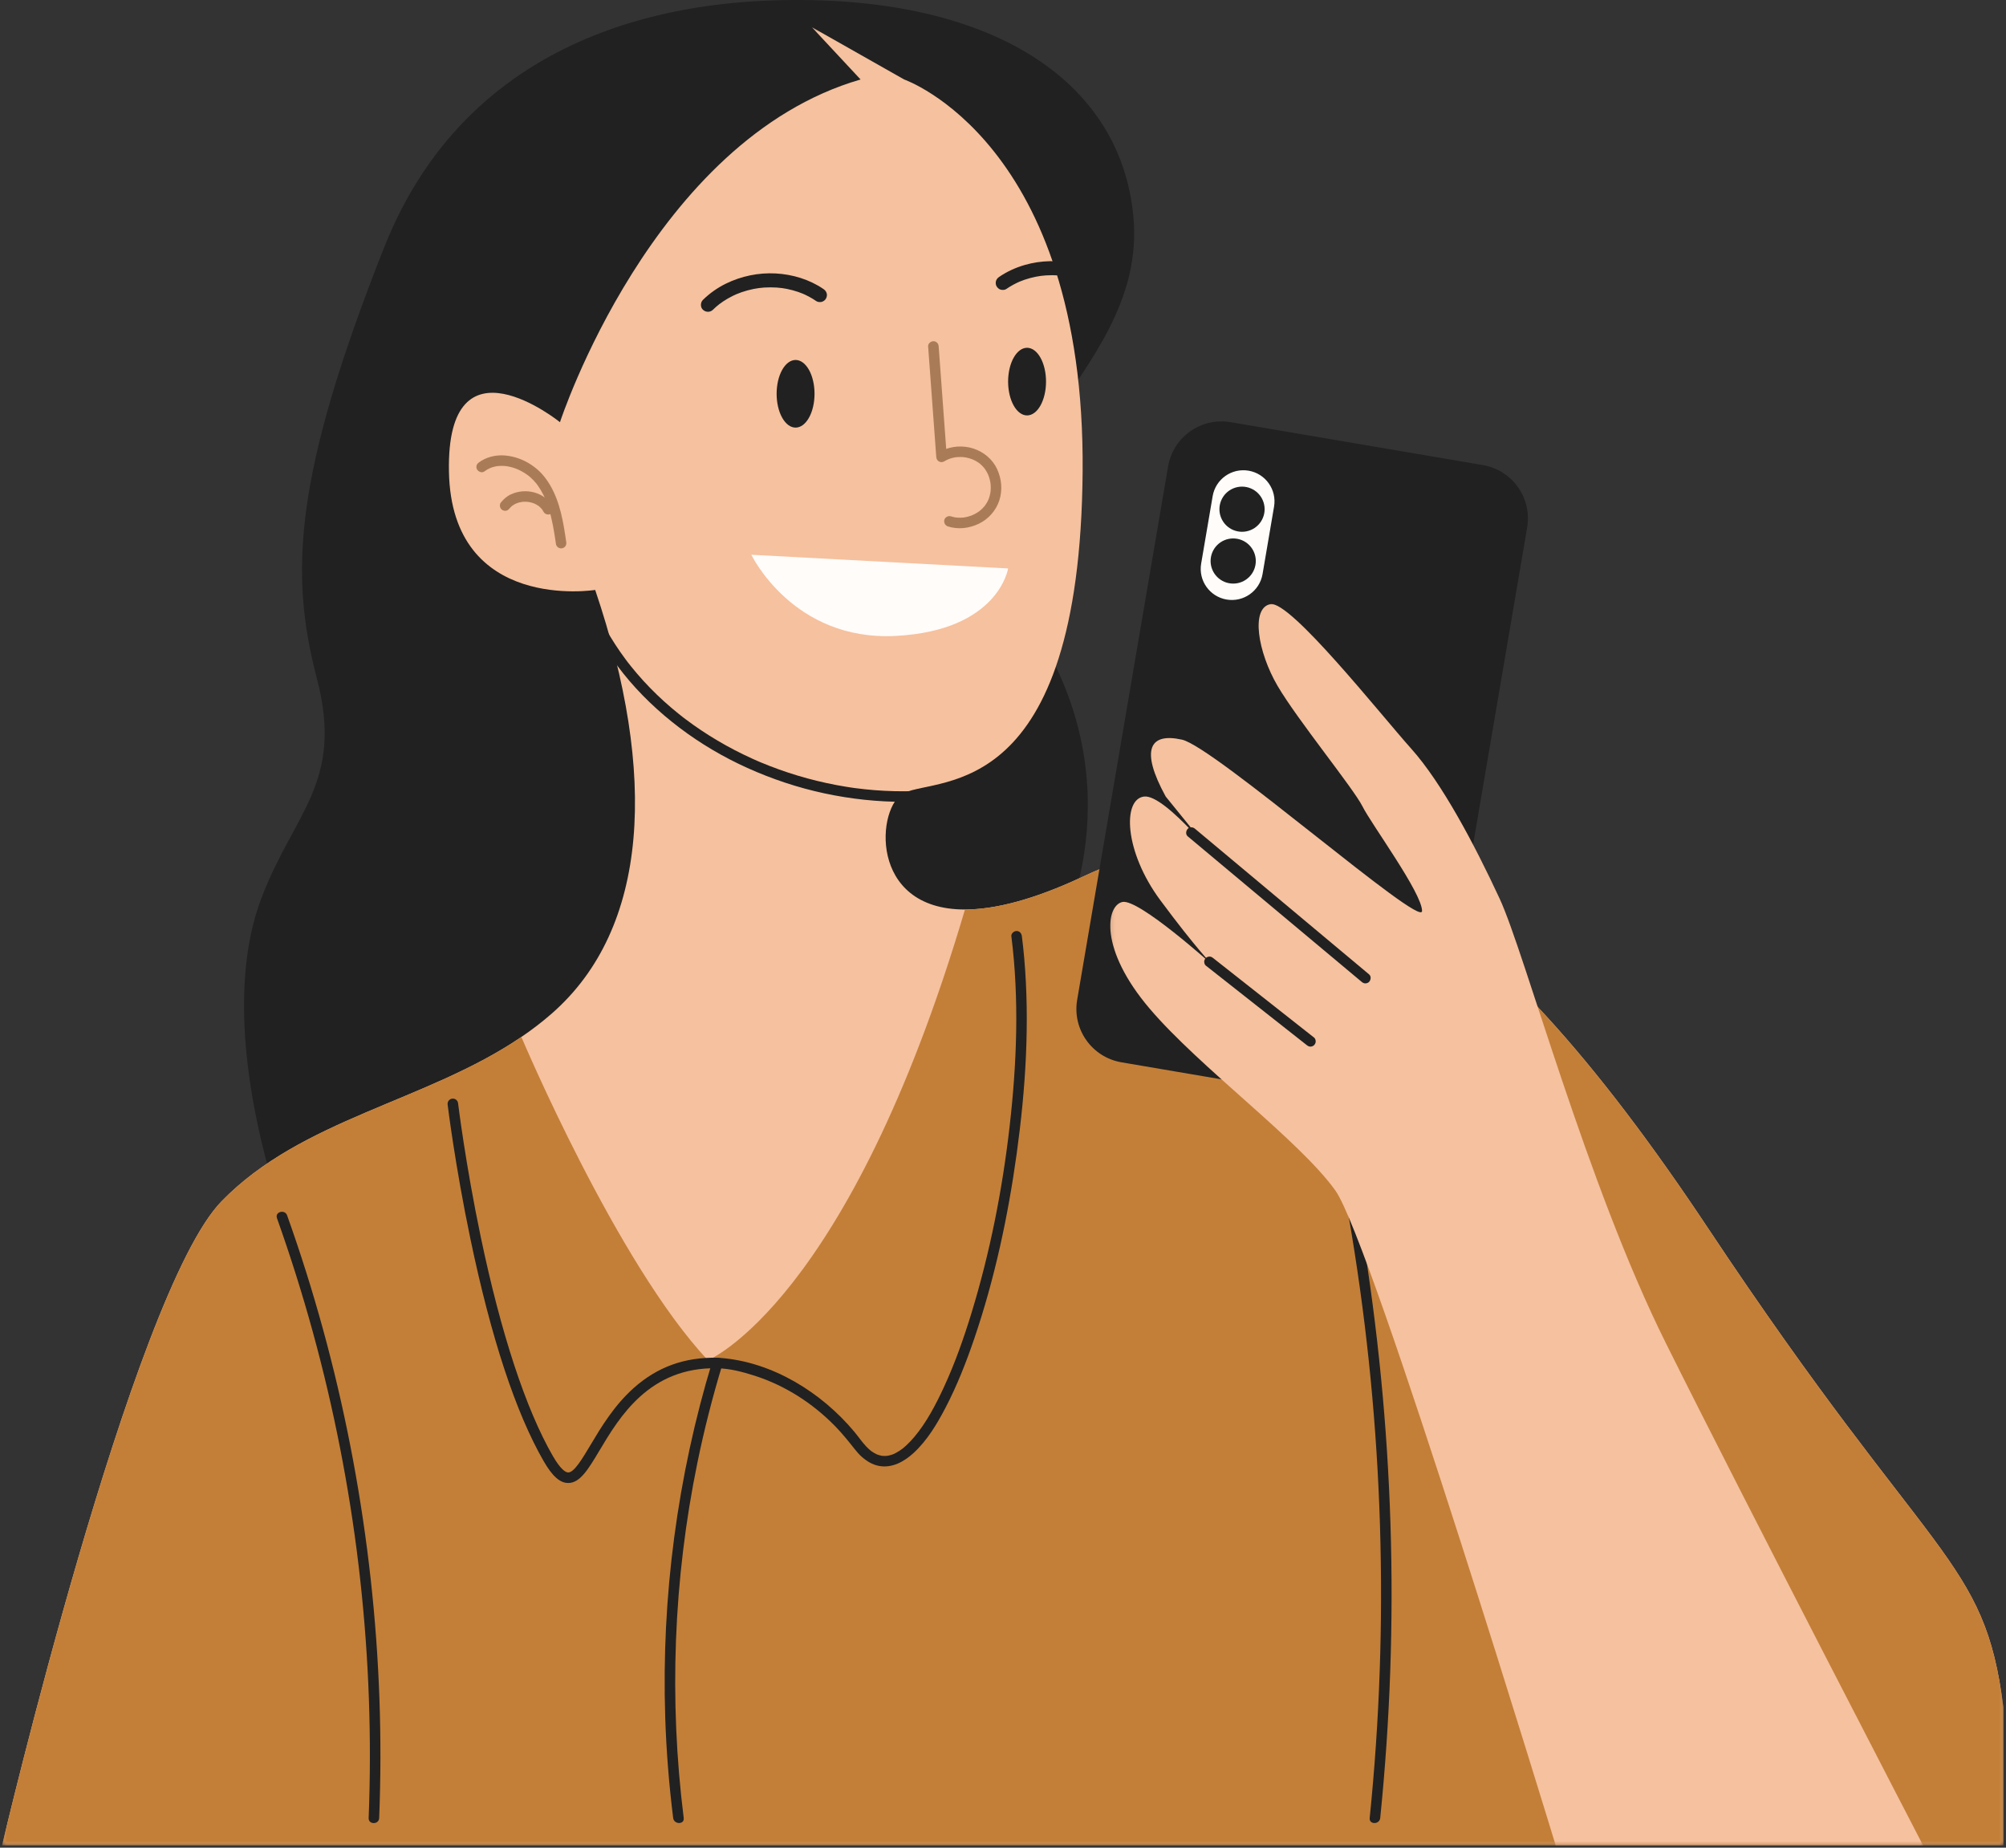 <svg width="456" height="420" viewBox="0 0 456 420" fill="none" xmlns="http://www.w3.org/2000/svg">
<rect x="0" y="0" width="456" height="420" fill="#333333" stroke="none"/>
<path d="M178.386 0.026C158.689 0.371 107.797 4.44 87.275 56.354C66.756 108.268 65.802 130.406 72.026 154.188C78.247 177.97 66.756 184.705 59.369 204.296C51.981 223.888 56.086 250.95 63.472 273.909C70.859 296.87 240.765 212.819 240.765 212.819C240.765 212.819 258.724 179.456 235.02 142.592C210.798 104.921 261.195 87.136 257.64 49.228C254.72 18.066 225.17 -0.793 178.386 0.026Z" fill="#212121"/>
<mask id="mask0_2031_721" style="mask-type:luminance" maskUnits="userSpaceOnUse" x="0" y="6" width="456" height="414">
<path d="M0.479 6.167H455.463V419.365H0.479V6.167Z" fill="white"/>
</mask>
<g mask="url(#mask0_2031_721)">
<path d="M455.405 388.095V419.462H0.477C0.477 419.462 30.027 293.999 50.341 273.09C68.63 254.265 96.893 250.435 118.517 235.709C120.917 234.076 123.233 232.309 125.445 230.372C147.607 210.974 149.453 175.919 135.295 134.098C135.295 134.098 102.667 139.345 102.052 107.201C101.435 75.058 127.292 95.967 127.292 95.967C127.292 95.967 148.224 31.802 195.625 18.067L184.543 6.177L205.532 18.067C205.532 18.067 246.719 32.333 246.102 107.201C245.487 182.07 213.595 176.535 205.532 180.225C199.318 183.068 197.17 206.749 219.359 206.737C225.951 206.735 234.691 204.644 246.109 199.289C295.966 175.919 337.213 202.365 388.307 279.241C439.399 356.115 451.024 353.656 455.405 388.095Z" fill="#F6C19E"/>
</g>
<path d="M207.934 179.824C204.899 179.921 201.858 179.85 198.83 179.613C197.336 179.493 195.844 179.337 194.356 179.139C194.596 179.171 194.354 179.139 194.294 179.13C194.204 179.118 194.115 179.104 194.025 179.093C193.843 179.065 193.661 179.04 193.481 179.015C193.083 178.955 192.687 178.895 192.289 178.828C191.568 178.713 190.847 178.587 190.129 178.451C184.223 177.338 178.444 175.601 172.9 173.28C173.109 173.368 172.888 173.276 172.838 173.253C172.755 173.218 172.672 173.184 172.587 173.147C172.421 173.075 172.255 173.002 172.089 172.93C171.723 172.772 171.359 172.611 170.998 172.445C170.342 172.148 169.685 171.84 169.036 171.525C167.691 170.874 166.365 170.184 165.057 169.459C162.476 168.029 159.971 166.453 157.565 164.744C156.969 164.321 156.382 163.888 155.799 163.451C155.656 163.343 155.516 163.235 155.376 163.129C155.33 163.095 155.143 162.95 155.323 163.088C155.251 163.035 155.182 162.98 155.111 162.924C154.818 162.694 154.526 162.462 154.236 162.23C153.105 161.321 152 160.378 150.925 159.405C148.763 157.443 146.718 155.35 144.819 153.132C144.351 152.587 143.893 152.033 143.444 151.472C143.235 151.212 143.03 150.952 142.825 150.689C142.611 150.416 142.965 150.876 142.753 150.6C142.71 150.542 142.668 150.487 142.627 150.432C142.498 150.264 142.371 150.096 142.247 149.928C141.388 148.78 140.566 147.603 139.788 146.397C138.206 143.954 136.795 141.401 135.579 138.76C135.432 138.438 135.287 138.119 135.144 137.797C135.079 137.652 135.017 137.507 134.955 137.36C134.918 137.279 134.884 137.196 134.851 137.118C134.955 137.364 134.819 137.042 134.808 137.012C134.566 136.437 134.004 135.961 133.334 136.177C132.779 136.354 132.238 137.031 132.498 137.649C134.817 143.193 137.9 148.341 141.651 153.04C145.369 157.701 149.714 161.818 154.461 165.42C159.235 169.038 164.431 172.093 169.888 174.559C175.485 177.087 181.341 179.035 187.345 180.326C193.364 181.621 199.53 182.288 205.687 182.263C206.435 182.258 207.186 182.244 207.936 182.221C208.563 182.2 209.164 181.685 209.134 181.025C209.104 180.39 208.604 179.804 207.934 179.824Z" fill="#212121"/>
<path d="M185.158 89.51C185.158 90.016 185.13 90.515 185.075 91.009C185.02 91.504 184.937 91.985 184.829 92.452C184.721 92.919 184.589 93.36 184.433 93.781C184.274 94.2 184.097 94.589 183.896 94.945C183.696 95.302 183.477 95.621 183.242 95.902C183.008 96.183 182.759 96.42 182.499 96.613C182.236 96.806 181.967 96.951 181.691 97.05C181.412 97.149 181.131 97.197 180.848 97.197C180.565 97.197 180.286 97.149 180.007 97.05C179.731 96.951 179.462 96.806 179.199 96.613C178.939 96.42 178.69 96.183 178.456 95.902C178.218 95.621 178.002 95.302 177.802 94.945C177.601 94.589 177.422 94.2 177.265 93.781C177.109 93.36 176.975 92.919 176.867 92.452C176.759 91.985 176.678 91.504 176.623 91.009C176.568 90.515 176.54 90.016 176.54 89.51C176.54 89.006 176.568 88.504 176.623 88.01C176.678 87.515 176.759 87.035 176.867 86.568C176.975 86.103 177.109 85.659 177.265 85.24C177.424 84.82 177.601 84.431 177.802 84.074C178.002 83.718 178.218 83.398 178.456 83.12C178.69 82.839 178.939 82.602 179.199 82.409C179.462 82.216 179.731 82.068 180.007 81.972C180.286 81.873 180.565 81.822 180.848 81.822C181.131 81.822 181.412 81.873 181.691 81.972C181.967 82.068 182.236 82.216 182.499 82.409C182.759 82.602 183.008 82.839 183.242 83.12C183.477 83.398 183.696 83.718 183.896 84.074C184.097 84.431 184.274 84.82 184.433 85.24C184.589 85.659 184.721 86.103 184.829 86.568C184.937 87.035 185.02 87.515 185.075 88.01C185.13 88.504 185.158 89.006 185.158 89.51Z" fill="#212121"/>
<path d="M162.051 70.418C162.562 69.918 163.103 69.449 163.667 69.012C163.561 69.095 163.453 69.178 163.345 69.261C164.671 68.244 166.124 67.407 167.662 66.756C167.533 66.809 167.408 66.862 167.279 66.917C169.016 66.188 170.844 65.698 172.709 65.449C172.568 65.468 172.428 65.486 172.285 65.504C174.171 65.256 176.086 65.254 177.972 65.504C177.832 65.484 177.691 65.465 177.548 65.447C179.314 65.686 181.048 66.146 182.695 66.836C182.566 66.783 182.439 66.73 182.312 66.675C183.454 67.16 184.546 67.754 185.57 68.453C185.9 68.676 186.429 68.718 186.802 68.614C187.173 68.513 187.573 68.228 187.755 67.88C187.953 67.51 188.05 67.064 187.917 66.652C187.785 66.24 187.544 65.944 187.184 65.698C183.984 63.51 180.143 62.36 176.289 62.155C172.416 61.95 168.504 62.767 165.025 64.467C163.105 65.405 161.323 66.666 159.794 68.161C159.196 68.743 159.163 69.838 159.794 70.415C160.437 71.009 161.413 71.041 162.051 70.418Z" fill="#212121"/>
<path d="M237.779 86.742C237.779 87.246 237.751 87.748 237.698 88.242C237.643 88.737 237.56 89.217 237.452 89.684C237.343 90.149 237.21 90.593 237.053 91.012C236.897 91.433 236.717 91.821 236.517 92.178C236.317 92.534 236.1 92.852 235.865 93.132C235.63 93.413 235.382 93.65 235.119 93.843C234.859 94.036 234.59 94.184 234.311 94.28C234.035 94.379 233.754 94.43 233.471 94.43C233.188 94.43 232.907 94.379 232.63 94.28C232.352 94.184 232.082 94.036 231.822 93.843C231.56 93.65 231.311 93.413 231.076 93.132C230.841 92.852 230.623 92.534 230.425 92.178C230.224 91.821 230.045 91.433 229.888 91.012C229.729 90.593 229.598 90.149 229.49 89.684C229.382 89.217 229.299 88.737 229.243 88.242C229.188 87.748 229.161 87.246 229.161 86.742C229.161 86.236 229.188 85.737 229.243 85.243C229.299 84.748 229.382 84.267 229.49 83.8C229.598 83.333 229.729 82.892 229.888 82.471C230.045 82.052 230.224 81.663 230.425 81.307C230.623 80.95 230.841 80.631 231.076 80.35C231.311 80.069 231.56 79.832 231.822 79.639C232.082 79.446 232.352 79.301 232.63 79.202C232.907 79.103 233.188 79.055 233.471 79.055C233.754 79.055 234.035 79.103 234.311 79.202C234.59 79.301 234.859 79.446 235.119 79.639C235.382 79.832 235.63 80.069 235.865 80.35C236.1 80.631 236.317 80.95 236.517 81.307C236.717 81.663 236.897 82.052 237.053 82.471C237.21 82.892 237.343 83.333 237.452 83.8C237.56 84.267 237.643 84.748 237.698 85.243C237.751 85.737 237.779 86.236 237.779 86.742Z" fill="#212121"/>
<path d="M254.524 65.396C251.764 62.698 248.213 60.835 244.458 59.97C240.684 59.1 236.673 59.151 232.948 60.228C230.892 60.821 228.9 61.727 227.137 62.935C226.789 63.172 226.517 63.473 226.402 63.89C226.296 64.269 226.344 64.778 226.563 65.118C226.784 65.458 227.111 65.757 227.516 65.852C227.919 65.942 228.396 65.932 228.748 65.691C229.773 64.989 230.864 64.398 232.006 63.913C231.88 63.968 231.753 64.019 231.626 64.074C233.27 63.381 235.002 62.923 236.77 62.684C236.63 62.703 236.489 62.721 236.346 62.739C238.232 62.491 240.148 62.493 242.034 62.742C241.893 62.723 241.753 62.705 241.61 62.684C243.475 62.935 245.305 63.425 247.039 64.154C246.912 64.099 246.786 64.046 246.659 63.993C248.195 64.642 249.65 65.479 250.974 66.498C250.866 66.415 250.758 66.332 250.652 66.247C251.216 66.684 251.757 67.154 252.268 67.655C252.864 68.239 253.937 68.295 254.524 67.655C255.105 67.02 255.164 66.02 254.524 65.396Z" fill="#212121"/>
<path d="M210.98 78.751C211.222 82.02 211.461 85.289 211.703 88.56C211.943 91.814 212.182 95.072 212.421 98.329C212.557 100.169 212.691 102.009 212.827 103.849C212.859 104.277 213.034 104.657 213.418 104.882C213.78 105.094 214.263 105.105 214.627 104.882C214.966 104.673 215.318 104.491 215.686 104.337C215.59 104.376 215.495 104.418 215.401 104.459C216.048 104.19 216.727 104.01 217.42 103.914C217.317 103.928 217.208 103.944 217.102 103.958C217.876 103.856 218.657 103.856 219.43 103.96C219.324 103.946 219.218 103.932 219.112 103.918C219.865 104.022 220.6 104.22 221.3 104.514C221.205 104.475 221.111 104.434 221.014 104.392C221.468 104.585 221.903 104.816 222.315 105.087C222.41 105.149 222.502 105.213 222.594 105.28C222.631 105.305 222.838 105.464 222.654 105.322C222.469 105.181 222.677 105.342 222.711 105.37C222.893 105.519 223.07 105.68 223.236 105.846C223.404 106.014 223.563 106.189 223.715 106.373C223.752 106.416 223.786 106.462 223.823 106.506C223.57 106.212 223.736 106.391 223.791 106.467C223.865 106.566 223.934 106.667 224.001 106.768C224.272 107.178 224.505 107.613 224.698 108.066C224.659 107.969 224.62 107.875 224.579 107.781C224.88 108.496 225.083 109.25 225.186 110.021C225.173 109.915 225.159 109.809 225.145 109.704C225.242 110.458 225.244 111.219 225.145 111.972C225.161 111.866 225.175 111.76 225.189 111.654C225.092 112.367 224.905 113.062 224.627 113.727C224.666 113.63 224.707 113.538 224.749 113.441C224.546 113.908 224.302 114.357 224.012 114.773C223.952 114.861 223.655 115.229 223.934 114.888C223.858 114.983 223.782 115.075 223.704 115.167C223.54 115.355 223.367 115.535 223.186 115.707C223.011 115.873 222.829 116.027 222.64 116.179C222.483 116.308 222.905 115.981 222.663 116.163C222.617 116.195 222.573 116.227 222.527 116.259C222.421 116.333 222.313 116.406 222.205 116.478C221.781 116.749 221.337 116.979 220.874 117.175C220.968 117.136 221.063 117.097 221.159 117.055C220.452 117.347 219.716 117.55 218.96 117.653C219.064 117.637 219.172 117.623 219.278 117.609C218.56 117.704 217.835 117.706 217.116 117.612C217.222 117.628 217.328 117.642 217.434 117.655C216.992 117.596 216.557 117.497 216.133 117.361C215.537 117.17 214.8 117.584 214.659 118.196C214.512 118.849 214.857 119.463 215.495 119.668C217.812 120.407 220.347 120.094 222.513 119.045C224.698 117.989 226.388 116.08 227.155 113.78C227.933 111.443 227.689 108.846 226.662 106.626C225.624 104.383 223.632 102.741 221.3 101.97C218.965 101.2 216.359 101.372 214.144 102.426C213.895 102.543 213.656 102.676 213.421 102.821C214.022 103.164 214.623 103.509 215.224 103.854C214.982 100.583 214.742 97.314 214.503 94.046C214.263 90.789 214.024 87.534 213.785 84.274C213.649 82.436 213.515 80.596 213.379 78.756C213.354 78.434 213.26 78.144 213.027 77.91C212.82 77.703 212.479 77.546 212.182 77.56C211.57 77.583 210.932 78.082 210.98 78.751Z" fill="#AA7B57"/>
<path d="M229.161 129.214L170.793 126.102C170.793 126.102 180.233 145.783 203.626 144.55C227.017 143.324 229.161 129.214 229.161 129.214Z" fill="#FFFCFA"/>
<path d="M110.09 107.169C110.549 106.828 111.046 106.548 111.571 106.324C111.474 106.364 111.38 106.403 111.285 106.444C111.898 106.189 112.54 106.019 113.199 105.929C113.093 105.943 112.987 105.956 112.881 105.97C113.671 105.867 114.47 105.876 115.26 105.977C115.154 105.963 115.048 105.95 114.942 105.933C115.918 106.067 116.869 106.338 117.778 106.72C117.682 106.681 117.587 106.642 117.493 106.6C118.08 106.851 118.651 107.146 119.194 107.486C119.464 107.654 119.724 107.831 119.98 108.017C120.042 108.063 120.099 108.107 120.159 108.153C120.279 108.243 119.906 107.951 120.072 108.086C120.099 108.109 120.129 108.132 120.159 108.155C120.29 108.261 120.417 108.367 120.541 108.477C121.013 108.892 121.451 109.34 121.849 109.823C121.895 109.878 121.941 109.936 121.987 109.993C122.093 110.129 121.916 109.904 121.914 109.899C121.941 109.931 121.967 109.97 121.992 110.005C122.112 110.164 122.227 110.322 122.34 110.486C122.549 110.789 122.752 111.102 122.938 111.419C123.373 112.149 123.749 112.91 124.078 113.69C124.039 113.593 124 113.501 123.958 113.405C125.031 115.969 125.598 118.707 126.042 121.439C126.169 122.215 126.284 122.994 126.397 123.772C126.438 124.048 126.719 124.351 126.949 124.487C127.205 124.637 127.585 124.699 127.87 124.607C128.16 124.512 128.441 124.335 128.586 124.057C128.747 123.753 128.757 123.473 128.706 123.135C128.384 120.929 128.047 118.718 127.504 116.551C126.951 114.35 126.173 112.169 125.008 110.212C124.444 109.266 123.79 108.356 123.033 107.553C122.335 106.812 121.534 106.163 120.686 105.602C118.996 104.484 117.06 103.78 115.048 103.56C113.127 103.346 111.108 103.723 109.446 104.728C109.252 104.843 109.066 104.97 108.884 105.103C108.626 105.296 108.423 105.496 108.334 105.818C108.255 106.106 108.29 106.485 108.456 106.741C108.773 107.235 109.552 107.567 110.09 107.169Z" fill="#AA7B57"/>
<path d="M125.644 115.158C124.801 113.557 123.224 112.444 121.506 111.956C119.736 111.454 117.841 111.602 116.169 112.358C115.209 112.791 114.431 113.486 113.795 114.311C113.618 114.541 113.602 114.971 113.673 115.234C113.749 115.512 113.963 115.813 114.224 115.949C114.502 116.094 114.838 116.168 115.147 116.069C115.465 115.968 115.66 115.781 115.861 115.519C115.584 115.88 115.833 115.563 115.911 115.473C115.983 115.392 116.056 115.314 116.135 115.241C116.211 115.165 116.289 115.093 116.369 115.024C116.411 114.988 116.452 114.955 116.494 114.921C116.676 114.771 116.254 115.096 116.413 114.983C116.761 114.735 117.129 114.525 117.521 114.36C117.424 114.399 117.332 114.438 117.235 114.479C117.733 114.275 118.253 114.139 118.785 114.065C118.679 114.079 118.573 114.093 118.467 114.109C119.054 114.031 119.644 114.033 120.228 114.109C120.125 114.093 120.017 114.079 119.911 114.065C120.496 114.143 121.067 114.295 121.608 114.521C121.513 114.482 121.419 114.442 121.322 114.401C121.596 114.516 121.863 114.652 122.119 114.806C122.241 114.882 122.363 114.962 122.48 115.045C122.51 115.068 122.54 115.091 122.57 115.112C122.681 115.192 122.319 114.912 122.455 115.024C122.512 115.07 122.57 115.119 122.628 115.169C122.846 115.363 123.042 115.572 123.229 115.793C123.353 115.938 123.07 115.579 123.141 115.675C123.162 115.708 123.187 115.735 123.21 115.767C123.254 115.829 123.298 115.894 123.339 115.958C123.424 116.089 123.503 116.223 123.574 116.359C123.866 116.915 124.686 117.129 125.211 116.789C125.78 116.43 125.955 115.751 125.644 115.158Z" fill="#AA7B57"/>
<mask id="mask1_2031_721" style="mask-type:luminance" maskUnits="userSpaceOnUse" x="0" y="191" width="456" height="229">
<path d="M0.479 191.07H455.463V419.365H0.479V191.07Z" fill="white"/>
</mask>
<g mask="url(#mask1_2031_721)">
<path d="M455.405 388.095V419.461H0.477C0.477 419.461 30.027 293.999 50.341 273.09C68.63 254.265 96.893 250.435 118.517 235.709C118.517 235.709 140.177 287.092 160.922 309.202C160.922 309.202 192.908 296.141 219.359 206.737C225.951 206.735 234.691 204.644 246.109 199.289C295.966 175.918 337.213 202.364 388.307 279.241C439.399 356.115 451.024 353.656 455.405 388.095Z" fill="#C37F38"/>
</g>
<path d="M62.959 276.901C65.987 285.396 68.701 293.999 71.089 302.692C73.488 311.428 75.563 320.252 77.303 329.142C79.032 337.968 80.442 346.859 81.508 355.791C82.576 364.741 83.315 373.733 83.718 382.74C84.123 391.787 84.192 400.852 83.918 409.906C83.884 411.022 83.845 412.137 83.801 413.253C83.741 414.792 86.136 414.79 86.195 413.253C86.55 404.202 86.571 395.139 86.249 386.085C85.926 377.033 85.265 367.993 84.271 358.988C83.271 349.964 81.945 340.977 80.287 332.047C78.625 323.1 76.629 314.214 74.303 305.415C71.987 296.656 69.346 287.986 66.378 279.425C66.012 278.369 65.644 277.318 65.268 276.267C64.755 274.827 62.441 275.448 62.959 276.901Z" fill="#212121"/>
<path d="M155.422 413.253C153.736 399.826 153.147 386.273 153.667 372.752C154.188 359.215 155.813 345.725 158.539 332.452C160.084 324.93 161.984 317.487 164.217 310.142C163.833 310.436 163.448 310.726 163.064 311.021C165.84 311.074 168.707 311.798 171.59 312.728C178.534 314.968 184.808 319.016 189.887 324.233C191.481 325.873 192.901 327.635 194.315 329.43C194.81 330.062 195.344 330.663 195.947 331.192C197.032 332.142 198.31 332.924 199.74 333.204C202.772 333.802 205.556 332.231 207.718 330.235C210.762 327.421 212.988 323.707 214.892 320.065C217.545 314.993 219.649 309.629 221.493 304.214C226.114 290.636 229.142 276.48 231.106 262.288C233.139 247.596 234.111 232.61 232.826 217.806C232.681 216.14 232.504 214.477 232.292 212.819C232.211 212.172 231.801 211.632 231.095 211.623C230.512 211.618 229.817 212.179 229.9 212.819C231.714 227.145 231.138 241.758 229.501 256.07C227.86 270.426 225.046 284.731 220.807 298.553C219.067 304.233 217.082 309.861 214.591 315.26C212.749 319.251 210.591 323.387 207.794 326.681C207.241 327.334 206.654 327.962 206.025 328.542C205.374 329.144 205.109 329.367 204.414 329.814C204.142 329.991 203.861 330.156 203.573 330.304C203.11 330.541 203.235 330.492 202.85 330.623C202.576 330.718 202.3 330.801 202.014 330.863C201.879 330.893 201.738 330.916 201.598 330.936C201.962 330.883 201.432 330.945 201.335 330.948C201.059 330.959 200.785 330.945 200.509 330.92C200.391 330.911 200.679 330.973 200.334 330.888C200.168 330.849 200.004 330.814 199.841 330.766C199.705 330.727 199.569 330.679 199.433 330.63C199.136 330.524 199.532 330.692 199.233 330.545C198.929 330.396 198.632 330.23 198.349 330.044C197.941 329.775 198.054 329.857 197.718 329.568C197.414 329.308 197.126 329.029 196.855 328.737C195.89 327.709 195.195 326.649 194.232 325.489C186.756 316.509 175.548 309.544 163.678 308.661C163.471 308.645 163.266 308.631 163.059 308.626C162.525 308.615 162.057 309.006 161.905 309.505C157.936 322.556 155.058 335.916 153.264 349.439C151.464 362.974 150.778 376.656 151.215 390.303C151.461 397.977 152.072 405.637 153.025 413.253C153.218 414.759 155.613 414.778 155.422 413.253Z" fill="#212121"/>
<path d="M299.803 243.828C302.414 254.609 304.672 265.473 306.565 276.407C308.46 287.337 309.991 298.332 311.154 309.364C312.314 320.396 313.115 331.465 313.548 342.55C313.983 353.635 314.053 364.734 313.755 375.821C313.458 386.908 312.798 397.988 311.766 409.032C311.635 410.439 311.497 411.847 311.354 413.253C311.2 414.782 313.592 414.773 313.749 413.253C314.874 402.163 315.637 391.037 316.026 379.897C316.413 368.757 316.433 357.605 316.081 346.463C315.731 335.323 315.013 324.19 313.926 313.098C312.841 302.006 311.393 290.949 309.583 279.951C307.781 269.007 305.619 258.122 303.095 247.318C302.773 245.942 302.446 244.567 302.114 243.191C301.748 241.698 299.439 242.331 299.803 243.828Z" fill="#212121"/>
<path d="M129.171 337.097C129.162 337.097 129.155 337.097 129.144 337.097C127.267 337.083 125.549 335.546 123.572 332.11C117.238 321.115 111.638 304.127 106.934 281.617C103.437 264.892 101.772 251.196 101.753 251.061C101.675 250.405 102.143 249.807 102.799 249.729C103.457 249.651 104.051 250.12 104.13 250.773C104.146 250.909 105.803 264.519 109.28 281.148C113.867 303.087 119.526 320.298 125.644 330.918C127.536 334.205 128.66 334.702 129.162 334.704C129.164 334.704 129.167 334.704 129.169 334.704C130.504 334.704 132.321 331.663 134.244 328.443C136.629 324.445 139.599 319.47 144.087 315.477C149.442 310.71 155.654 308.465 163.087 308.626C163.747 308.64 164.272 309.188 164.259 309.848C164.245 310.499 163.711 311.019 163.061 311.019C163.054 311.019 163.043 311.019 163.036 311.019C147.635 310.694 140.81 322.113 136.3 329.669C133.728 333.98 131.865 337.097 129.171 337.097Z" fill="#212121"/>
<path d="M312.273 251.231L254.93 241.473C248.225 240.332 243.715 233.979 244.859 227.278L265.528 106.023C266.67 99.325 273.032 94.819 279.737 95.96L337.077 105.717C343.784 106.856 348.293 113.212 347.151 119.912L326.481 241.167C325.339 247.866 318.978 252.372 312.273 251.231Z" fill="#212121"/>
<path d="M278.834 136.281C274.98 135.625 272.387 131.972 273.043 128.122L275.659 112.777C276.315 108.926 279.971 106.336 283.826 106.992C287.68 107.647 290.273 111.3 289.616 115.151L287.001 130.495C286.345 134.344 282.688 136.936 278.834 136.281Z" fill="#FFFCFA"/>
<path d="M287.471 115.746C287.471 116.084 287.438 116.418 287.372 116.749C287.307 117.078 287.21 117.4 287.079 117.711C286.95 118.023 286.794 118.318 286.605 118.598C286.418 118.879 286.204 119.137 285.967 119.376C285.728 119.615 285.467 119.827 285.189 120.015C284.908 120.202 284.611 120.36 284.3 120.489C283.989 120.618 283.667 120.715 283.335 120.781C283.006 120.846 282.672 120.88 282.334 120.88C281.998 120.88 281.661 120.846 281.332 120.781C281.001 120.715 280.681 120.618 280.367 120.489C280.057 120.36 279.76 120.202 279.479 120.015C279.2 119.827 278.94 119.615 278.7 119.376C278.463 119.137 278.249 118.879 278.063 118.598C277.874 118.318 277.717 118.023 277.588 117.711C277.459 117.4 277.36 117.078 277.296 116.749C277.229 116.418 277.197 116.084 277.197 115.746C277.197 115.41 277.229 115.077 277.296 114.745C277.36 114.414 277.457 114.095 277.588 113.782C277.717 113.471 277.874 113.174 278.063 112.896C278.249 112.615 278.463 112.356 278.7 112.116C278.94 111.879 279.2 111.665 279.479 111.479C279.76 111.293 280.057 111.134 280.367 111.005C280.681 110.876 281.001 110.778 281.332 110.713C281.661 110.646 281.998 110.614 282.334 110.614C282.672 110.614 283.006 110.646 283.335 110.713C283.667 110.778 283.989 110.876 284.3 111.005C284.611 111.134 284.908 111.293 285.189 111.479C285.47 111.665 285.728 111.879 285.967 112.116C286.204 112.356 286.418 112.615 286.605 112.896C286.794 113.174 286.95 113.471 287.079 113.782C287.21 114.095 287.307 114.414 287.372 114.745C287.438 115.077 287.471 115.41 287.471 115.746Z" fill="#212121"/>
<path d="M285.465 127.523C285.465 127.862 285.433 128.195 285.366 128.524C285.302 128.855 285.203 129.177 285.074 129.488C284.945 129.798 284.786 130.095 284.599 130.376C284.413 130.654 284.199 130.914 283.959 131.153C283.722 131.39 283.462 131.604 283.181 131.79C282.902 131.979 282.605 132.135 282.295 132.264C281.981 132.395 281.661 132.492 281.33 132.556C280.998 132.623 280.664 132.655 280.328 132.655C279.99 132.655 279.656 132.623 279.324 132.556C278.995 132.492 278.673 132.395 278.362 132.264C278.049 132.135 277.754 131.979 277.473 131.79C277.192 131.604 276.934 131.39 276.695 131.153C276.456 130.914 276.244 130.654 276.055 130.376C275.868 130.095 275.71 129.798 275.581 129.488C275.452 129.177 275.355 128.855 275.288 128.524C275.224 128.195 275.189 127.862 275.189 127.523C275.189 127.188 275.224 126.852 275.288 126.523C275.355 126.192 275.452 125.87 275.581 125.559C275.71 125.249 275.868 124.952 276.055 124.671C276.244 124.393 276.456 124.133 276.695 123.894C276.934 123.657 277.192 123.443 277.473 123.256C277.754 123.068 278.049 122.911 278.362 122.783C278.673 122.652 278.995 122.555 279.324 122.491C279.656 122.424 279.99 122.392 280.328 122.392C280.664 122.392 280.998 122.424 281.33 122.491C281.661 122.555 281.981 122.652 282.295 122.783C282.605 122.911 282.902 123.068 283.181 123.256C283.462 123.443 283.722 123.657 283.959 123.894C284.199 124.133 284.413 124.393 284.599 124.671C284.786 124.952 284.945 125.249 285.074 125.559C285.203 125.87 285.302 126.192 285.366 126.523C285.433 126.852 285.465 127.188 285.465 127.523Z" fill="#212121"/>
<mask id="mask2_2031_721" style="mask-type:luminance" maskUnits="userSpaceOnUse" x="252" y="136" width="186" height="284">
<path d="M252.109 136.895H437.191V419.365H252.109V136.895Z" fill="white"/>
</mask>
<g mask="url(#mask2_2031_721)">
<path d="M437.145 419.461C437.145 419.461 396.72 341.547 378.662 305.268C360.606 268.988 346.651 216.685 340.906 204.296C335.159 191.907 327.773 177.968 320.796 170.179C313.82 162.388 293.298 136.458 288.785 137.327C284.27 138.199 285.912 148.228 290.427 155.931C294.942 163.635 307.663 179.201 309.717 183.3C311.768 187.399 323.26 202.981 323.26 207.08C323.26 211.179 276.064 169.77 268.678 168.127C261.289 166.487 259.152 170.423 264.985 181.062L278.118 197.239C278.118 197.239 264.985 180.466 260.06 181.062C255.135 181.66 255.545 193.55 263.753 204.618C271.961 215.689 275.654 219.379 275.654 219.379C275.654 219.379 258.828 204.209 255.135 205.028C251.442 205.849 249.8 215.689 261.291 229.217C272.781 242.747 295.354 259.148 303.562 270.628C311.771 282.109 353.63 419.459 353.63 419.459H437.145V419.461Z" fill="#F6C19E"/>
</g>
<path d="M269.983 190.099C272.56 192.255 275.138 194.412 277.715 196.568C280.282 198.714 282.849 200.862 285.417 203.011C287.995 205.166 290.572 207.323 293.151 209.479C295.718 211.627 298.285 213.773 300.852 215.922C303.429 218.077 306.008 220.235 308.584 222.39C308.902 222.655 309.217 222.919 309.533 223.184C309.781 223.393 310.044 223.533 310.378 223.533C310.672 223.533 311.022 223.402 311.225 223.184C311.633 222.74 311.736 221.921 311.225 221.491C308.646 219.335 306.07 217.178 303.491 215.022C300.924 212.874 298.357 210.728 295.789 208.579C293.213 206.424 290.634 204.266 288.058 202.111C285.488 199.963 282.923 197.814 280.356 195.668C277.777 193.513 275.201 191.355 272.622 189.2C272.306 188.935 271.991 188.671 271.673 188.406C271.425 188.197 271.164 188.057 270.828 188.057C270.534 188.057 270.184 188.185 269.983 188.406C269.576 188.85 269.47 189.669 269.983 190.099Z" fill="#212121"/>
<path d="M274.089 219.476C277.038 221.799 279.987 224.122 282.935 226.445C286.029 228.884 289.124 231.322 292.22 233.76C293.828 235.025 295.432 236.29 297.04 237.556C297.3 237.76 297.541 237.907 297.885 237.907C298.179 237.907 298.529 237.776 298.732 237.556C298.939 237.328 299.096 237.029 299.082 236.711C299.07 236.415 298.976 236.056 298.732 235.865C295.782 233.542 292.833 231.218 289.883 228.895C286.789 226.459 283.694 224.021 280.6 221.583C278.993 220.315 277.388 219.05 275.781 217.785C275.521 217.583 275.279 217.435 274.936 217.435C274.641 217.435 274.289 217.566 274.089 217.785C273.879 218.015 273.722 218.314 273.739 218.631C273.752 218.926 273.847 219.285 274.089 219.476Z" fill="#212121"/>
</svg>
